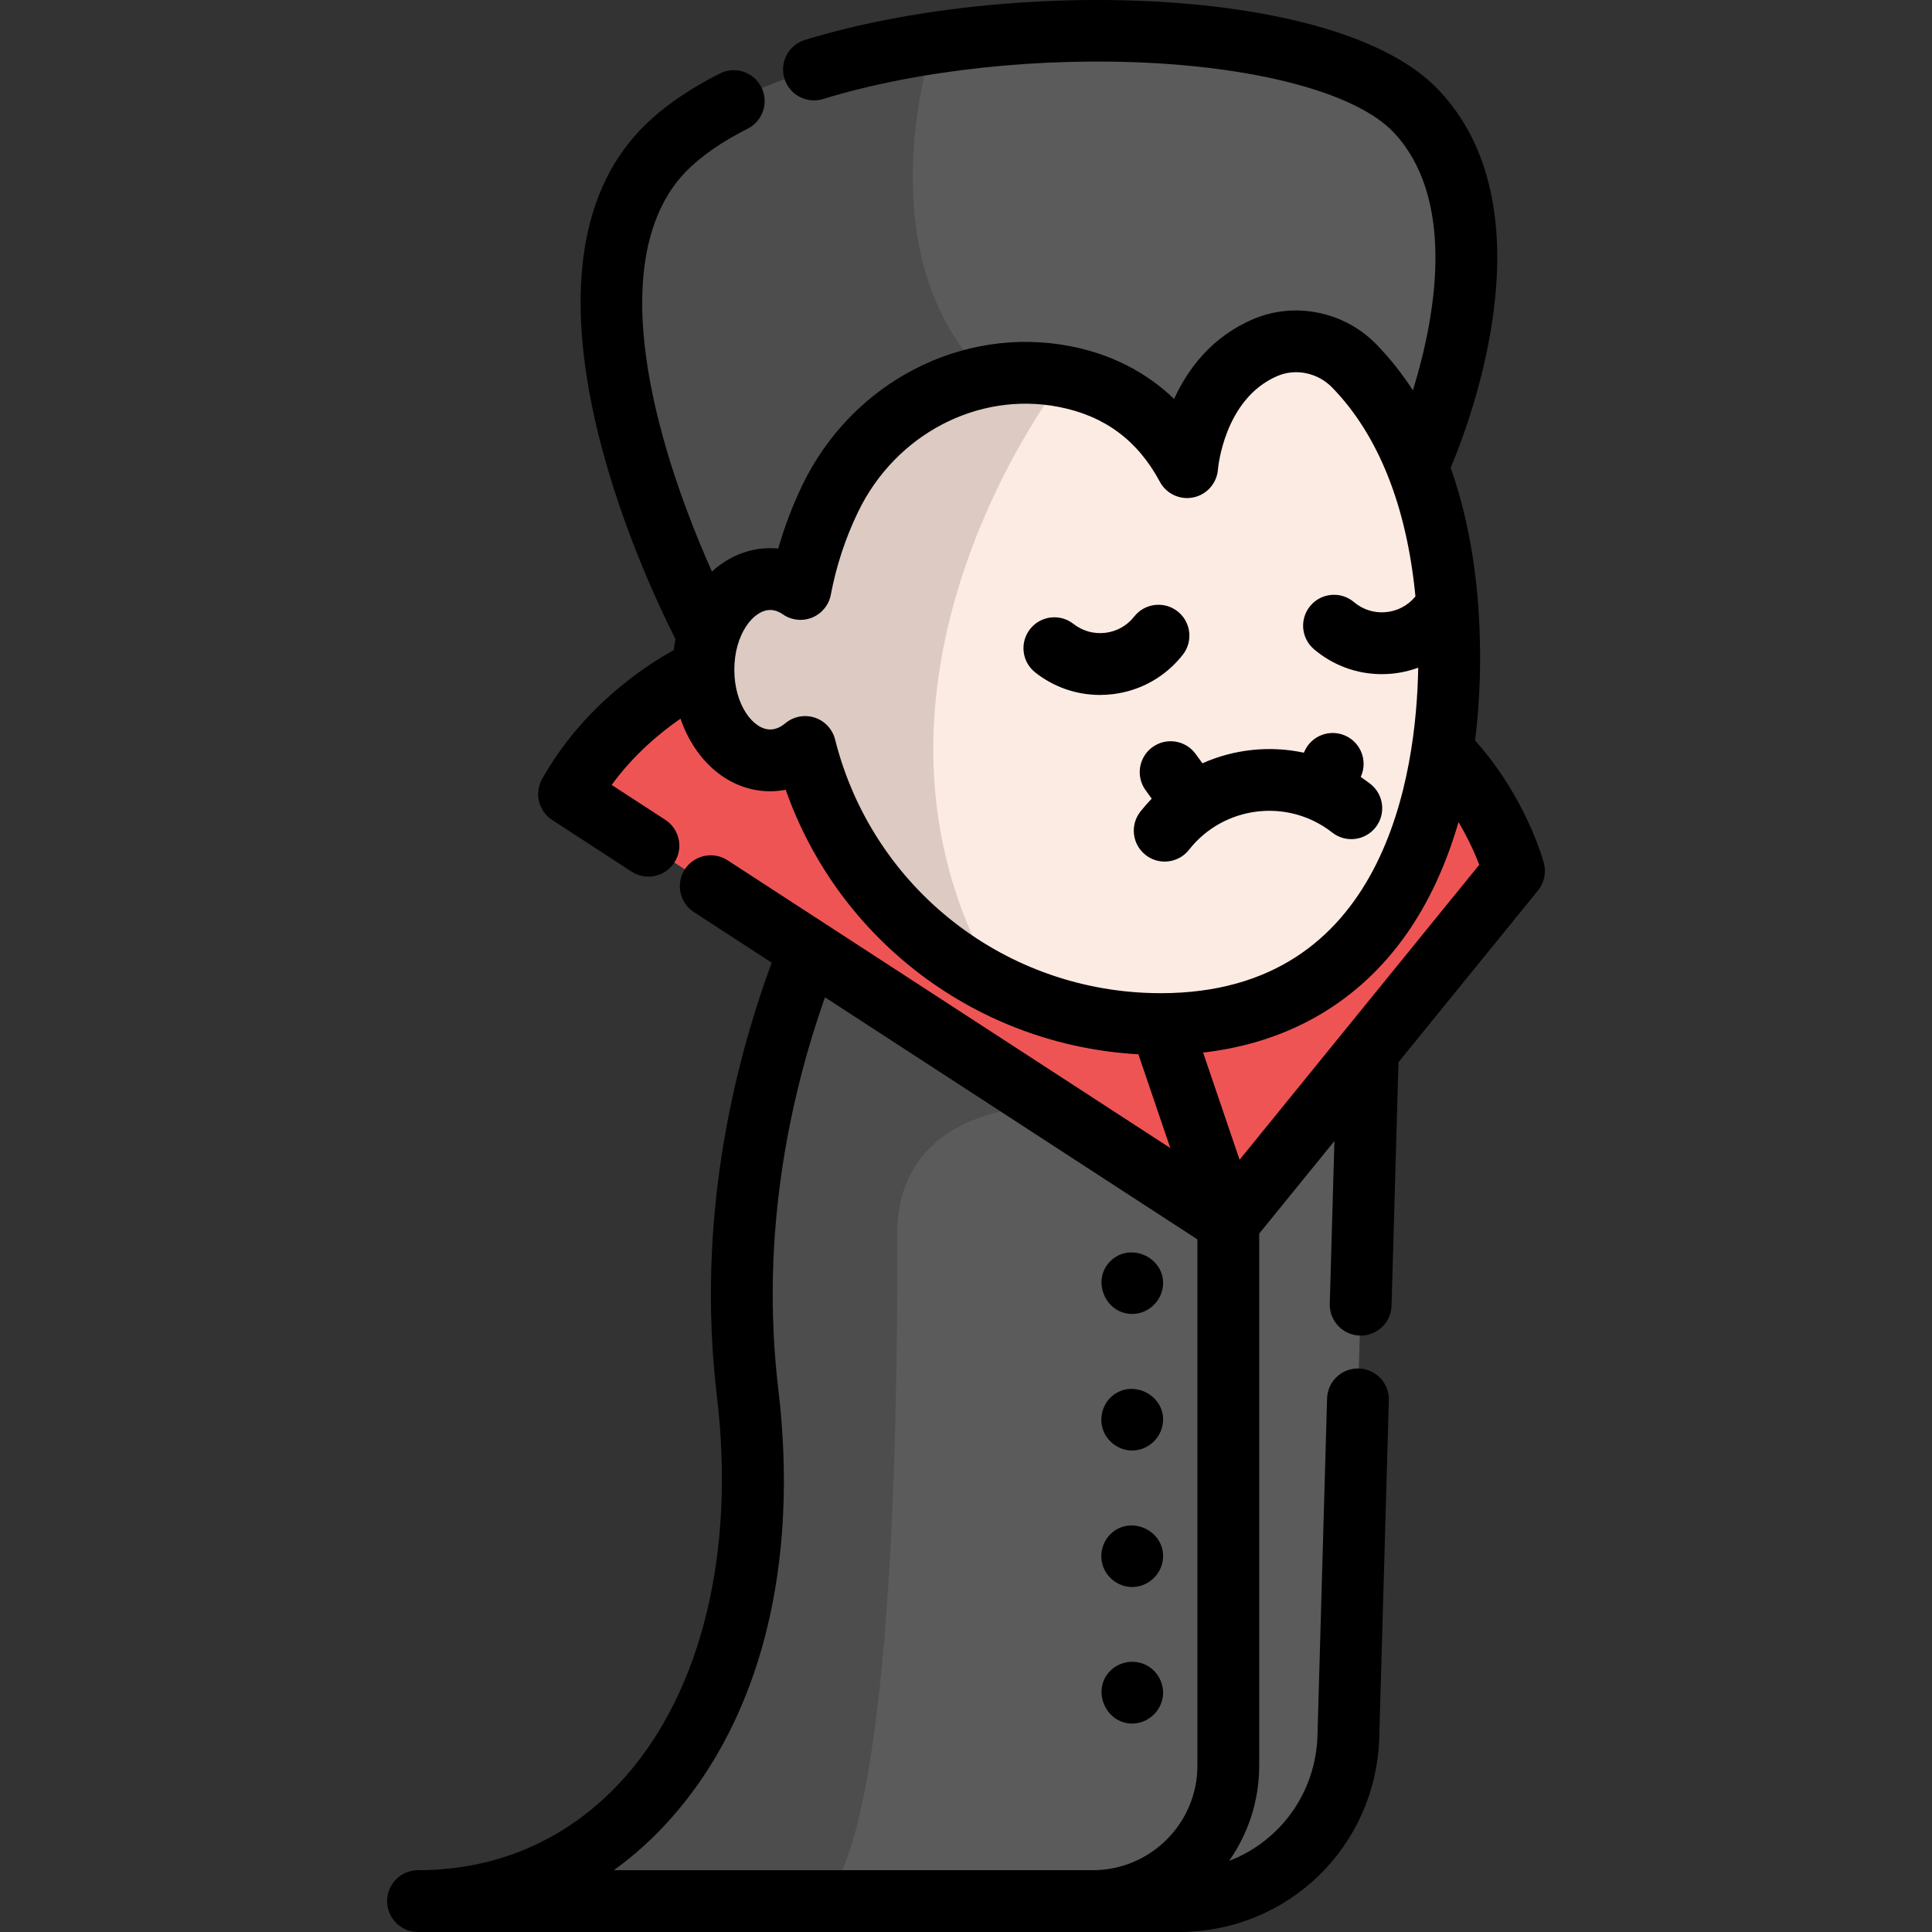 <?xml version="1.0" encoding="iso-8859-1"?>
<!-- Generator: Adobe Illustrator 19.0.0, SVG Export Plug-In . SVG Version: 6.00 Build 0)  -->
<svg xmlns="http://www.w3.org/2000/svg" xmlns:xlink="http://www.w3.org/1999/xlink" version="1.1" id="Layer_1" x="0px" y="0px" viewBox="0 0 512 512" style="enable-background:new 0 0 512 512;" xml:space="preserve">
<rect x="0" y="0" width="512" height="512" fill="#333333" stroke="none"/>
<g>
	<path style="fill:#5B5B5B;" d="M362.506,278.48l-5.176,181.654c-0.688,24.317-20.605,43.677-44.933,43.677h-22.8   c19.84,0,35.914-16.084,35.914-35.914V324.002L362.506,278.48z"/>
	<path style="fill:#5B5B5B;" d="M325.515,324.002v143.895c0,19.829-16.073,35.914-35.914,35.914H110.775   c57.501,0,96.811-55.328,87.354-134.668c-5.864-49.17,6.3-91.897,16.401-117.284l63.31,41.155l0.011,0.011L325.515,324.002z"/>
</g>
<g>
	<path style="fill:#EF5454;" d="M307.615,271.393l17.897,52.609l-110.984-72.144l-63.725-41.417   c13.103-23.291,35.608-32.954,35.608-32.954c0,13.267,7.917,24.022,17.689,24.022c3.396,0,6.563-1.299,9.26-3.549   C223.962,240.153,262.136,271.393,307.615,271.393z"/>
	<path style="fill:#EF5454;" d="M401.226,230.828l-38.72,47.652l-36.995,45.523l-17.897-52.609   c45.097,0,68.366-30.716,74.655-72.373C396.563,213.313,401.226,230.828,401.226,230.828z"/>
</g>
<path style="fill:#FCEBE3;" d="M384.053,174.211c0,8.572-0.579,16.892-1.78,24.809c-6.29,41.657-29.559,72.373-74.655,72.373  c-15.418,0-29.995-3.592-42.946-9.98c-25.245-12.459-44.3-35.564-51.31-63.452c-2.697,2.249-5.864,3.549-9.26,3.549  c-9.773,0-17.689-10.756-17.689-24.022c0-3.221,0.47-6.3,1.321-9.107c2.642-8.757,8.976-14.916,16.368-14.916  c2.894,0,5.613,0.95,8.026,2.61c1.583-8.408,4.259-16.434,7.873-23.924c11.28-23.444,36.547-37.322,62.098-32.365  c12.219,2.369,24.437,8.998,32.496,24.033c0,0,1.551-23.509,20.703-31.699c8.069-3.461,17.46-1.441,23.586,4.848  c7.163,7.327,12.699,16.412,16.717,26.752C381.345,138.44,384.053,155.725,384.053,174.211z"/>
<path style="fill:#5B5B5B;" d="M375.612,123.72h-0.011c-4.018-10.341-9.554-19.425-16.717-26.752  c-6.126-6.29-15.516-8.31-23.586-4.848c-19.152,8.189-20.703,31.699-20.703,31.699c-8.058-15.036-20.277-21.664-32.496-24.033  c-7.032-1.365-14.042-1.299-20.736,0c-17.657,3.407-33.195,15.374-41.362,32.365c-3.614,7.491-6.29,15.516-7.873,23.924  c-2.413-1.66-5.132-2.61-8.026-2.61c-7.392,0-13.726,6.158-16.368,14.916c0,0-49.301-91.154-11.443-129.001  c14.108-14.108,41.111-23.455,70.997-28.008c50.305-7.676,108.778-1.78,127.734,17.809  C405.237,60.421,375.612,123.72,375.612,123.72z"/>
<path style="fill:#DDCAC3;" d="M264.661,261.402c0,0,0,0.011,0.011,0.011c-25.245-12.459-44.3-35.564-51.31-63.452  c-2.697,2.249-5.864,3.549-9.26,3.549c-9.773,0-17.689-10.756-17.689-24.022c0-3.221,0.47-6.3,1.321-9.107  c2.642-8.757,8.976-14.916,16.368-14.916c2.894,0,5.613,0.95,8.026,2.61c1.583-8.408,4.259-16.434,7.873-23.924  c11.28-23.444,36.547-37.322,62.098-32.365C282.099,99.785,217.271,181.702,264.661,261.402z"/>
<g>
	<path style="fill:#4D4D4D;" d="M261.364,99.785c-17.657,3.407-33.195,15.374-41.362,32.365c-3.614,7.491-6.29,15.516-7.873,23.924   c-2.413-1.66-5.132-2.61-8.026-2.61c-7.392,0-13.726,6.158-16.368,14.916c0,0-49.301-91.154-11.443-129.001   c14.108-14.108,41.111-23.455,70.997-28.008C247.289,11.372,228.376,66.787,261.364,99.785z"/>
	<path style="fill:#4D4D4D;" d="M277.852,293.024c0,0-40.052-1.048-40.052,33.894s0,157.238-19.655,176.893h-107.37   c57.501,0,96.811-55.328,87.354-134.668c-5.864-49.17,6.3-91.897,16.401-117.284l63.31,41.155L277.852,293.024z"/>
</g>
<path d="M313.455,173.514c2.793-3.558,2.173-8.706-1.385-11.498c-3.557-2.792-8.706-2.174-11.499,1.385  c-1.89,2.409-4.607,3.936-7.647,4.302c-3.038,0.365-6.041-0.475-8.45-2.366c-3.558-2.793-8.705-2.174-11.498,1.383  c-2.794,3.558-2.174,8.706,1.383,11.499c4.954,3.891,10.94,5.949,17.141,5.949c1.12,0,2.25-0.068,3.382-0.203  C302.266,183.075,308.863,179.364,313.455,173.514z"/>
<path d="M315.098,225.201c9.208-11.724,26.235-13.773,37.959-4.566c3.559,2.793,8.707,2.175,11.498-1.383  c2.794-3.558,2.174-8.706-1.383-11.499c-0.838-0.657-1.698-1.267-2.567-1.853l0.067-0.151c1.829-4.136-0.041-8.972-4.179-10.801  c-4.135-1.826-8.973,0.043-10.801,4.18l-0.153,0.346c-9.024-1.936-18.47-0.94-26.886,2.804l-1.797-2.472  c-2.662-3.658-7.782-4.466-11.44-1.807c-3.658,2.661-4.467,7.782-1.806,11.44l1.609,2.213c-1.048,1.081-2.052,2.224-3.003,3.434  c-2.794,3.556-2.174,8.705,1.383,11.498c1.5,1.178,3.282,1.749,5.052,1.749C311.078,228.333,313.483,227.26,315.098,225.201z"/>
<path d="M409.14,228.722c-0.201-0.751-4.772-17.488-18.229-32.483c0.877-7.02,1.329-14.375,1.329-22.029  c0-18.888-2.666-35.766-7.799-50.229c5.906-14.043,26.415-69.529-3.537-100.49C354.291-4.021,267.453-6.063,213.303,10.589  c-4.324,1.33-6.75,5.912-5.421,10.236c1.331,4.324,5.918,6.749,10.235,5.42c25.125-7.725,58.174-11.273,88.401-9.481  c29.949,1.772,53.356,8.544,62.616,18.115c7.242,7.486,14.771,22.496,9.517,51.486c-1.126,6.21-2.664,12.045-4.215,17.07  c-2.894-4.443-6.115-8.524-9.685-12.183c-8.501-8.714-21.634-11.39-32.675-6.664c-11.024,4.719-17.333,13.268-20.932,21.137  c-7.423-7.137-16.711-11.889-27.488-13.979c-28.692-5.566-57.912,9.589-71.039,36.855c-2.602,5.404-4.732,11.021-6.369,16.782  c-0.71-0.072-1.425-0.109-2.141-0.109c-5.833,0-11.155,2.289-15.438,6.193c-4.023-9.004-9.192-21.847-13.031-35.835  c-11.396-41.52-2.788-61.237,6.441-70.465c3.965-3.966,9.37-7.689,16.066-11.066c4.038-2.036,5.661-6.961,3.623-11  c-2.038-4.038-6.963-5.661-11-3.623c-8.253,4.162-15.073,8.909-20.271,14.108c-38.122,38.122,0.071,119.174,8.521,135.788  c-0.192,0.954-0.347,1.928-0.472,2.918c-7.919,4.374-24.169,15.105-34.875,34.138c-2.117,3.765-0.947,8.527,2.674,10.881  l21.037,13.674c1.379,0.896,2.926,1.325,4.456,1.325c2.678,0,5.305-1.314,6.874-3.728c2.466-3.792,1.389-8.864-2.402-11.329  l-14.214-9.239c5.859-8.032,12.793-13.802,18.243-17.557c3.938,11.425,12.982,19.24,23.767,19.24c1.391,0,2.768-0.134,4.121-0.399  c14.054,39.988,50.841,67.728,93.461,70.098l8.455,24.848l-117.326-76.26c-3.789-2.464-8.863-1.389-11.329,2.403  s-1.389,8.864,2.403,11.33l20.622,13.405c-10.241,27.765-20.054,68.554-14.516,114.991c4.9,41.119-3.998,77.89-24.412,100.881  c-14.305,16.111-33.258,24.627-54.809,24.627c-4.524,0-8.189,3.667-8.189,8.189S106.25,512,110.774,512h201.624  c28.968,0,52.3-22.68,53.119-51.634l2.543-89.282c0.129-4.521-3.433-8.29-7.953-8.419c-4.553-0.135-8.291,3.432-8.42,7.954  l-2.543,89.283c-0.434,15.324-9.988,28.098-23.425,33.259c5.024-7.161,7.985-15.87,7.985-25.263V326.915l19.927-24.526  l-1.228,43.135c-0.129,4.521,3.433,8.29,7.953,8.419c0.08,0.002,0.159,0.003,0.238,0.003c4.415,0,8.055-3.515,8.182-7.957  l1.837-64.501l36.966-45.496C409.235,233.957,409.814,231.255,409.14,228.722z M221.306,195.965c-0.687-2.733-2.73-4.92-5.409-5.793  c-0.83-0.271-1.684-0.402-2.532-0.402c-1.892,0-3.755,0.656-5.249,1.902c-1.308,1.092-2.658,1.646-4.008,1.646  c-4.495,0-9.505-6.502-9.505-15.833s5.01-15.833,9.505-15.833c1.12,0,2.253,0.39,3.361,1.159c2.28,1.578,5.203,1.896,7.77,0.843  c2.566-1.053,4.424-3.333,4.939-6.057c1.43-7.577,3.851-14.942,7.198-21.891c9.901-20.565,31.758-32.033,53.163-27.881  c12.167,2.36,20.948,8.857,26.843,19.861c1.72,3.208,5.354,4.878,8.913,4.124c3.562-0.752,6.201-3.787,6.475-7.416  c0.014-0.186,1.57-18.679,15.752-24.75c4.866-2.084,10.697-0.862,14.505,3.043c12.281,12.59,19.79,31.552,22.078,55.383  c-0.043,0.048-0.09,0.092-0.132,0.141c-1.978,2.339-4.748,3.766-7.8,4.022c-3.049,0.258-6.02-0.694-8.358-2.672  c-3.455-2.922-8.622-2.49-11.541,0.963c-2.922,3.454-2.49,8.621,0.963,11.542c5.073,4.291,11.367,6.588,17.936,6.588  c0.784,0,1.572-0.033,2.363-0.098c2.531-0.211,4.98-0.762,7.303-1.614c-0.47,28.024-8.637,86.26-68.223,86.26  C266.742,263.203,231.25,235.553,221.306,195.965z M162.686,495.621c5.421-3.91,10.487-8.502,15.148-13.752  c23.866-26.88,33.963-67.258,28.428-113.696c-4.932-41.36,3.252-78.027,12.357-103.883l98.709,64.161v139.447  c0,15.287-12.437,27.723-27.724,27.723L162.686,495.621L162.686,495.621z M328.502,307.348l-9.665-28.404  c22.663-2.612,41.123-13.293,53.818-31.297c5.959-8.452,10.593-18.482,13.865-29.78c2.657,4.473,4.435,8.531,5.5,11.306  L328.502,307.348z"/>
<path d="M300.042,348.21c4.208,0,7.807-3.326,8.161-7.509c0.621-7.36-8.519-11.668-13.838-6.584  C289.141,339.11,292.841,348.21,300.042,348.21z"/>
<path d="M300.042,420.572c4.157,0,7.735-3.254,8.149-7.387c0.717-7.177-7.965-11.674-13.454-7.043  c-2.561,2.16-3.549,5.848-2.408,9.001C293.494,418.359,296.617,420.572,300.042,420.572z"/>
<path d="M300.042,384.396c4.093,0,7.602-3.152,8.123-7.189c0.918-7.115-7.562-11.805-13.168-7.462  c-2.867,2.221-3.913,6.252-2.523,9.596C293.733,382.365,296.765,384.396,300.042,384.396z"/>
<path d="M303.541,441.166c-2.978-1.408-6.624-0.854-9.053,1.374c-5.378,4.931-1.716,14.219,5.556,14.219  c4.156,0,7.734-3.269,8.149-7.392C308.533,445.964,306.626,442.624,303.541,441.166z"/>
<g>
</g>
<g>
</g>
<g>
</g>
<g>
</g>
<g>
</g>
<g>
</g>
<g>
</g>
<g>
</g>
<g>
</g>
<g>
</g>
<g>
</g>
<g>
</g>
<g>
</g>
<g>
</g>
<g>
</g>
</svg>
